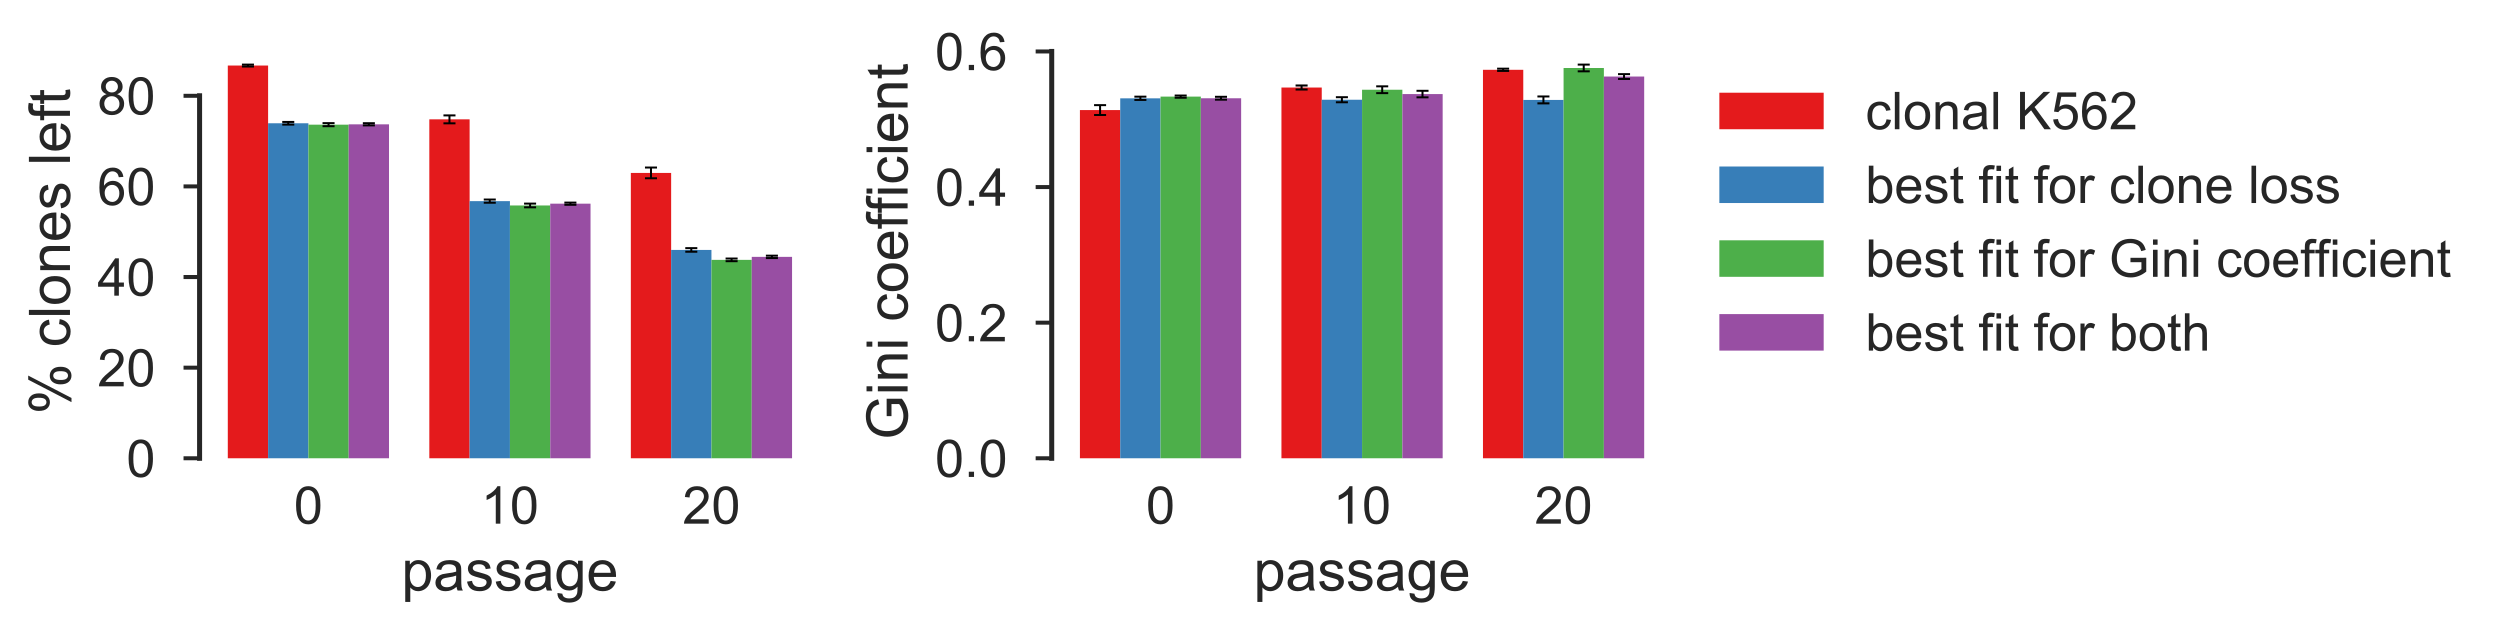 <?xml version="1.0" encoding="utf-8" standalone="no"?>
<!DOCTYPE svg PUBLIC "-//W3C//DTD SVG 1.1//EN"
  "http://www.w3.org/Graphics/SVG/1.1/DTD/svg11.dtd">
<!-- Created with matplotlib (http://matplotlib.org/) -->
<svg height="157pt" version="1.1" viewBox="0 0 623 157" width="623pt" xmlns="http://www.w3.org/2000/svg" xmlns:xlink="http://www.w3.org/1999/xlink">
 <defs>
  <style type="text/css">
*{stroke-linecap:butt;stroke-linejoin:round;}
  </style>
 </defs>
 <g id="figure_1">
  <g id="patch_1">
   <path d="M 0 157.367 
L 623.202 157.367 
L 623.202 0 
L 0 0 
z
" style="fill:#ffffff;"/>
  </g>
  <g id="axes_1">
   <g id="patch_2">
    <path d="M 49.736 114.2 
L 204.411 114.2 
L 204.411 11.2 
L 49.736 11.2 
z
" style="fill:#ffffff;"/>
   </g>
   <g id="matplotlib.axis_1">
    <g id="xtick_1">
     <g id="line2d_1"/>
     <g id="text_1">
      <!-- 0 -->
      <defs>
       <path d="M 4.156 35.297 
Q 4.156 48 6.766 55.734 
Q 9.375 63.484 14.516 67.672 
Q 19.672 71.875 27.484 71.875 
Q 33.25 71.875 37.594 69.547 
Q 41.938 67.234 44.766 62.859 
Q 47.609 58.5 49.219 52.219 
Q 50.828 45.953 50.828 35.297 
Q 50.828 22.703 48.234 14.969 
Q 45.656 7.234 40.5 3 
Q 35.359 -1.219 27.484 -1.219 
Q 17.141 -1.219 11.234 6.203 
Q 4.156 15.141 4.156 35.297 
z
M 13.188 35.297 
Q 13.188 17.672 17.312 11.828 
Q 21.438 6 27.484 6 
Q 33.547 6 37.672 11.859 
Q 41.797 17.719 41.797 35.297 
Q 41.797 52.984 37.672 58.781 
Q 33.547 64.594 27.391 64.594 
Q 21.344 64.594 17.719 59.469 
Q 13.188 52.938 13.188 35.297 
z
" id="ArialMT-30"/>
      </defs>
      <g style="fill:#262626;" transform="translate(73.24 130.505)scale(0.13 -0.13)">
       <use xlink:href="#ArialMT-30"/>
      </g>
     </g>
    </g>
    <g id="xtick_2">
     <g id="line2d_2"/>
     <g id="text_2">
      <!-- 10 -->
      <defs>
       <path d="M 37.25 0 
L 28.469 0 
L 28.469 56 
Q 25.297 52.984 20.141 49.953 
Q 14.984 46.922 10.891 45.406 
L 10.891 53.906 
Q 18.266 57.375 23.781 62.297 
Q 29.297 67.234 31.594 71.875 
L 37.25 71.875 
z
" id="ArialMT-31"/>
      </defs>
      <g style="fill:#262626;" transform="translate(119.845 130.505)scale(0.13 -0.13)">
       <use xlink:href="#ArialMT-31"/>
       <use x="55.615" xlink:href="#ArialMT-30"/>
      </g>
     </g>
    </g>
    <g id="xtick_3">
     <g id="line2d_3"/>
     <g id="text_3">
      <!-- 20 -->
      <defs>
       <path d="M 50.344 8.453 
L 50.344 0 
L 3.031 0 
Q 2.938 3.172 4.047 6.109 
Q 5.859 10.938 9.828 15.625 
Q 13.812 20.312 21.344 26.469 
Q 33.016 36.031 37.109 41.625 
Q 41.219 47.219 41.219 52.203 
Q 41.219 57.422 37.469 61 
Q 33.734 64.594 27.734 64.594 
Q 21.391 64.594 17.578 60.781 
Q 13.766 56.984 13.719 50.25 
L 4.688 51.172 
Q 5.609 61.281 11.656 66.578 
Q 17.719 71.875 27.938 71.875 
Q 38.234 71.875 44.234 66.156 
Q 50.25 60.453 50.25 52 
Q 50.25 47.703 48.484 43.547 
Q 46.734 39.406 42.656 34.812 
Q 38.578 30.219 29.109 22.219 
Q 21.188 15.578 18.938 13.203 
Q 16.703 10.844 15.234 8.453 
z
" id="ArialMT-32"/>
      </defs>
      <g style="fill:#262626;" transform="translate(170.064 130.505)scale(0.13 -0.13)">
       <use xlink:href="#ArialMT-32"/>
       <use x="55.615" xlink:href="#ArialMT-30"/>
      </g>
     </g>
    </g>
    <g id="text_4">
     <!-- passage -->
     <defs>
      <path d="M 6.594 -19.875 
L 6.594 51.859 
L 14.594 51.859 
L 14.594 45.125 
Q 17.438 49.078 21 51.047 
Q 24.562 53.031 29.641 53.031 
Q 36.281 53.031 41.359 49.609 
Q 46.438 46.188 49.016 39.953 
Q 51.609 33.734 51.609 26.312 
Q 51.609 18.359 48.75 11.984 
Q 45.906 5.609 40.453 2.219 
Q 35.016 -1.172 29 -1.172 
Q 24.609 -1.172 21.109 0.688 
Q 17.625 2.547 15.375 5.375 
L 15.375 -19.875 
z
M 14.547 25.641 
Q 14.547 15.625 18.594 10.844 
Q 22.656 6.062 28.422 6.062 
Q 34.281 6.062 38.453 11.016 
Q 42.625 15.969 42.625 26.375 
Q 42.625 36.281 38.547 41.203 
Q 34.469 46.141 28.812 46.141 
Q 23.188 46.141 18.859 40.891 
Q 14.547 35.641 14.547 25.641 
z
" id="ArialMT-70"/>
      <path d="M 40.438 6.391 
Q 35.547 2.25 31.031 0.531 
Q 26.516 -1.172 21.344 -1.172 
Q 12.797 -1.172 8.203 3 
Q 3.609 7.172 3.609 13.672 
Q 3.609 17.484 5.344 20.625 
Q 7.078 23.781 9.891 25.688 
Q 12.703 27.594 16.219 28.562 
Q 18.797 29.25 24.031 29.891 
Q 34.672 31.156 39.703 32.906 
Q 39.75 34.719 39.75 35.203 
Q 39.75 40.578 37.25 42.781 
Q 33.891 45.75 27.25 45.75 
Q 21.047 45.75 18.094 43.578 
Q 15.141 41.406 13.719 35.891 
L 5.125 37.062 
Q 6.297 42.578 8.984 45.969 
Q 11.672 49.359 16.75 51.188 
Q 21.828 53.031 28.516 53.031 
Q 35.156 53.031 39.297 51.469 
Q 43.453 49.906 45.406 47.531 
Q 47.359 45.172 48.141 41.547 
Q 48.578 39.312 48.578 33.453 
L 48.578 21.734 
Q 48.578 9.469 49.141 6.219 
Q 49.703 2.984 51.375 0 
L 42.188 0 
Q 40.828 2.734 40.438 6.391 
z
M 39.703 26.031 
Q 34.906 24.078 25.344 22.703 
Q 19.922 21.922 17.672 20.938 
Q 15.438 19.969 14.203 18.094 
Q 12.984 16.219 12.984 13.922 
Q 12.984 10.406 15.641 8.062 
Q 18.312 5.719 23.438 5.719 
Q 28.516 5.719 32.469 7.938 
Q 36.422 10.156 38.281 14.016 
Q 39.703 17 39.703 22.797 
z
" id="ArialMT-61"/>
      <path d="M 3.078 15.484 
L 11.766 16.844 
Q 12.5 11.625 15.844 8.844 
Q 19.188 6.062 25.203 6.062 
Q 31.25 6.062 34.172 8.516 
Q 37.109 10.984 37.109 14.312 
Q 37.109 17.281 34.516 19 
Q 32.719 20.172 25.531 21.969 
Q 15.875 24.422 12.141 26.203 
Q 8.406 27.984 6.469 31.125 
Q 4.547 34.281 4.547 38.094 
Q 4.547 41.547 6.125 44.5 
Q 7.719 47.469 10.453 49.422 
Q 12.5 50.922 16.031 51.969 
Q 19.578 53.031 23.641 53.031 
Q 29.734 53.031 34.344 51.266 
Q 38.969 49.516 41.156 46.5 
Q 43.359 43.5 44.188 38.484 
L 35.594 37.312 
Q 35.016 41.312 32.203 43.547 
Q 29.391 45.797 24.266 45.797 
Q 18.219 45.797 15.625 43.797 
Q 13.031 41.797 13.031 39.109 
Q 13.031 37.406 14.109 36.031 
Q 15.188 34.625 17.484 33.688 
Q 18.797 33.203 25.25 31.453 
Q 34.578 28.953 38.25 27.359 
Q 41.938 25.781 44.031 22.75 
Q 46.141 19.734 46.141 15.234 
Q 46.141 10.844 43.578 6.953 
Q 41.016 3.078 36.172 0.953 
Q 31.344 -1.172 25.25 -1.172 
Q 15.141 -1.172 9.844 3.031 
Q 4.547 7.234 3.078 15.484 
z
" id="ArialMT-73"/>
      <path d="M 4.984 -4.297 
L 13.531 -5.562 
Q 14.062 -9.516 16.5 -11.328 
Q 19.781 -13.766 25.438 -13.766 
Q 31.547 -13.766 34.859 -11.328 
Q 38.188 -8.891 39.359 -4.5 
Q 40.047 -1.812 39.984 6.781 
Q 34.234 0 25.641 0 
Q 14.938 0 9.078 7.719 
Q 3.219 15.438 3.219 26.219 
Q 3.219 33.641 5.906 39.906 
Q 8.594 46.188 13.688 49.609 
Q 18.797 53.031 25.688 53.031 
Q 34.859 53.031 40.828 45.609 
L 40.828 51.859 
L 48.922 51.859 
L 48.922 7.031 
Q 48.922 -5.078 46.453 -10.125 
Q 44 -15.188 38.641 -18.109 
Q 33.297 -21.047 25.484 -21.047 
Q 16.219 -21.047 10.5 -16.875 
Q 4.781 -12.703 4.984 -4.297 
z
M 12.25 26.859 
Q 12.25 16.656 16.297 11.969 
Q 20.359 7.281 26.469 7.281 
Q 32.516 7.281 36.609 11.938 
Q 40.719 16.609 40.719 26.562 
Q 40.719 36.078 36.5 40.906 
Q 32.281 45.75 26.312 45.75 
Q 20.453 45.75 16.344 40.984 
Q 12.25 36.234 12.25 26.859 
z
" id="ArialMT-67"/>
      <path d="M 42.094 16.703 
L 51.172 15.578 
Q 49.031 7.625 43.219 3.219 
Q 37.406 -1.172 28.375 -1.172 
Q 17 -1.172 10.328 5.828 
Q 3.656 12.844 3.656 25.484 
Q 3.656 38.578 10.391 45.797 
Q 17.141 53.031 27.875 53.031 
Q 38.281 53.031 44.875 45.953 
Q 51.469 38.875 51.469 26.031 
Q 51.469 25.25 51.422 23.688 
L 12.75 23.688 
Q 13.234 15.141 17.578 10.594 
Q 21.922 6.062 28.422 6.062 
Q 33.25 6.062 36.672 8.594 
Q 40.094 11.141 42.094 16.703 
z
M 13.234 30.906 
L 42.188 30.906 
Q 41.609 37.453 38.875 40.719 
Q 34.672 45.797 27.984 45.797 
Q 21.922 45.797 17.797 41.75 
Q 13.672 37.703 13.234 30.906 
z
" id="ArialMT-65"/>
     </defs>
     <g style="fill:#262626;" transform="translate(100.043 147.157)scale(0.143 -0.143)">
      <use xlink:href="#ArialMT-70"/>
      <use x="55.615" xlink:href="#ArialMT-61"/>
      <use x="111.23" xlink:href="#ArialMT-73"/>
      <use x="161.23" xlink:href="#ArialMT-73"/>
      <use x="211.23" xlink:href="#ArialMT-61"/>
      <use x="266.846" xlink:href="#ArialMT-67"/>
      <use x="322.461" xlink:href="#ArialMT-65"/>
     </g>
    </g>
   </g>
   <g id="matplotlib.axis_2">
    <g id="ytick_1">
     <g id="line2d_4">
      <defs>
       <path d="M 0 0 
L -4 0 
" id="mefb0928aa0" style="stroke:#262626;"/>
      </defs>
      <g>
       <use style="fill:#262626;stroke:#262626;" x="49.736" xlink:href="#mefb0928aa0" y="114.2"/>
      </g>
     </g>
     <g id="text_5">
      <!-- 0 -->
      <g style="fill:#262626;" transform="translate(31.507 118.853)scale(0.13 -0.13)">
       <use xlink:href="#ArialMT-30"/>
      </g>
     </g>
    </g>
    <g id="ytick_2">
     <g id="line2d_5">
      <g>
       <use style="fill:#262626;stroke:#262626;" x="49.736" xlink:href="#mefb0928aa0" y="91.618"/>
      </g>
     </g>
     <g id="text_6">
      <!-- 20 -->
      <g style="fill:#262626;" transform="translate(24.278 96.27)scale(0.13 -0.13)">
       <use xlink:href="#ArialMT-32"/>
       <use x="55.615" xlink:href="#ArialMT-30"/>
      </g>
     </g>
    </g>
    <g id="ytick_3">
     <g id="line2d_6">
      <g>
       <use style="fill:#262626;stroke:#262626;" x="49.736" xlink:href="#mefb0928aa0" y="69.035"/>
      </g>
     </g>
     <g id="text_7">
      <!-- 40 -->
      <defs>
       <path d="M 32.328 0 
L 32.328 17.141 
L 1.266 17.141 
L 1.266 25.203 
L 33.938 71.578 
L 41.109 71.578 
L 41.109 25.203 
L 50.781 25.203 
L 50.781 17.141 
L 41.109 17.141 
L 41.109 0 
z
M 32.328 25.203 
L 32.328 57.469 
L 9.906 25.203 
z
" id="ArialMT-34"/>
      </defs>
      <g style="fill:#262626;" transform="translate(24.278 73.688)scale(0.13 -0.13)">
       <use xlink:href="#ArialMT-34"/>
       <use x="55.615" xlink:href="#ArialMT-30"/>
      </g>
     </g>
    </g>
    <g id="ytick_4">
     <g id="line2d_7">
      <g>
       <use style="fill:#262626;stroke:#262626;" x="49.736" xlink:href="#mefb0928aa0" y="46.453"/>
      </g>
     </g>
     <g id="text_8">
      <!-- 60 -->
      <defs>
       <path d="M 49.75 54.047 
L 41.016 53.375 
Q 39.844 58.547 37.703 60.891 
Q 34.125 64.656 28.906 64.656 
Q 24.703 64.656 21.531 62.312 
Q 17.391 59.281 14.984 53.469 
Q 12.594 47.656 12.5 36.922 
Q 15.672 41.75 20.266 44.094 
Q 24.859 46.438 29.891 46.438 
Q 38.672 46.438 44.844 39.969 
Q 51.031 33.5 51.031 23.25 
Q 51.031 16.5 48.125 10.719 
Q 45.219 4.938 40.141 1.859 
Q 35.062 -1.219 28.609 -1.219 
Q 17.625 -1.219 10.688 6.859 
Q 3.766 14.938 3.766 33.5 
Q 3.766 54.25 11.422 63.672 
Q 18.109 71.875 29.438 71.875 
Q 37.891 71.875 43.281 67.141 
Q 48.688 62.406 49.75 54.047 
z
M 13.875 23.188 
Q 13.875 18.656 15.797 14.5 
Q 17.719 10.359 21.188 8.172 
Q 24.656 6 28.469 6 
Q 34.031 6 38.031 10.484 
Q 42.047 14.984 42.047 22.703 
Q 42.047 30.125 38.078 34.391 
Q 34.125 38.672 28.125 38.672 
Q 22.172 38.672 18.016 34.391 
Q 13.875 30.125 13.875 23.188 
z
" id="ArialMT-36"/>
      </defs>
      <g style="fill:#262626;" transform="translate(24.278 51.105)scale(0.13 -0.13)">
       <use xlink:href="#ArialMT-36"/>
       <use x="55.615" xlink:href="#ArialMT-30"/>
      </g>
     </g>
    </g>
    <g id="ytick_5">
     <g id="line2d_8">
      <g>
       <use style="fill:#262626;stroke:#262626;" x="49.736" xlink:href="#mefb0928aa0" y="23.87"/>
      </g>
     </g>
     <g id="text_9">
      <!-- 80 -->
      <defs>
       <path d="M 17.672 38.812 
Q 12.203 40.828 9.562 44.531 
Q 6.938 48.25 6.938 53.422 
Q 6.938 61.234 12.547 66.547 
Q 18.172 71.875 27.484 71.875 
Q 36.859 71.875 42.578 66.422 
Q 48.297 60.984 48.297 53.172 
Q 48.297 48.188 45.672 44.5 
Q 43.062 40.828 37.75 38.812 
Q 44.344 36.672 47.781 31.875 
Q 51.219 27.094 51.219 20.453 
Q 51.219 11.281 44.719 5.031 
Q 38.234 -1.219 27.641 -1.219 
Q 17.047 -1.219 10.547 5.047 
Q 4.047 11.328 4.047 20.703 
Q 4.047 27.688 7.594 32.391 
Q 11.141 37.109 17.672 38.812 
z
M 15.922 53.719 
Q 15.922 48.641 19.188 45.406 
Q 22.469 42.188 27.688 42.188 
Q 32.766 42.188 36.016 45.375 
Q 39.266 48.578 39.266 53.219 
Q 39.266 58.062 35.906 61.359 
Q 32.562 64.656 27.594 64.656 
Q 22.562 64.656 19.234 61.422 
Q 15.922 58.203 15.922 53.719 
z
M 13.094 20.656 
Q 13.094 16.891 14.875 13.375 
Q 16.656 9.859 20.172 7.922 
Q 23.688 6 27.734 6 
Q 34.031 6 38.125 10.047 
Q 42.234 14.109 42.234 20.359 
Q 42.234 26.703 38.016 30.859 
Q 33.797 35.016 27.438 35.016 
Q 21.234 35.016 17.156 30.906 
Q 13.094 26.812 13.094 20.656 
z
" id="ArialMT-38"/>
      </defs>
      <g style="fill:#262626;" transform="translate(24.278 28.523)scale(0.13 -0.13)">
       <use xlink:href="#ArialMT-38"/>
       <use x="55.615" xlink:href="#ArialMT-30"/>
      </g>
     </g>
    </g>
    <g id="text_10">
     <!-- % clones left -->
     <defs>
      <path d="M 5.812 54.391 
Q 5.812 62.062 9.672 67.422 
Q 13.531 72.797 20.844 72.797 
Q 27.594 72.797 32 67.984 
Q 36.422 63.188 36.422 53.859 
Q 36.422 44.781 31.953 39.875 
Q 27.484 34.969 20.953 34.969 
Q 14.453 34.969 10.125 39.797 
Q 5.812 44.625 5.812 54.391 
z
M 21.094 66.75 
Q 17.828 66.75 15.656 63.906 
Q 13.484 61.078 13.484 53.516 
Q 13.484 46.625 15.672 43.812 
Q 17.875 41.016 21.094 41.016 
Q 24.422 41.016 26.594 43.844 
Q 28.766 46.688 28.766 54.203 
Q 28.766 61.141 26.562 63.938 
Q 24.359 66.75 21.094 66.75 
z
M 21.141 -2.641 
L 60.297 72.797 
L 67.438 72.797 
L 28.422 -2.641 
z
M 52.094 16.797 
Q 52.094 24.516 55.953 29.859 
Q 59.812 35.203 67.188 35.203 
Q 73.922 35.203 78.344 30.391 
Q 82.766 25.594 82.766 16.266 
Q 82.766 7.172 78.297 2.266 
Q 73.828 -2.641 67.234 -2.641 
Q 60.75 -2.641 56.422 2.219 
Q 52.094 7.078 52.094 16.797 
z
M 67.438 29.156 
Q 64.109 29.156 61.938 26.312 
Q 59.766 23.484 59.766 15.922 
Q 59.766 9.078 61.953 6.25 
Q 64.156 3.422 67.391 3.422 
Q 70.75 3.422 72.922 6.25 
Q 75.094 9.078 75.094 16.609 
Q 75.094 23.531 72.891 26.344 
Q 70.703 29.156 67.438 29.156 
z
" id="ArialMT-25"/>
      <path id="ArialMT-20"/>
      <path d="M 40.438 19 
L 49.078 17.875 
Q 47.656 8.938 41.812 3.875 
Q 35.984 -1.172 27.484 -1.172 
Q 16.844 -1.172 10.375 5.781 
Q 3.906 12.75 3.906 25.734 
Q 3.906 34.125 6.688 40.422 
Q 9.469 46.734 15.156 49.875 
Q 20.844 53.031 27.547 53.031 
Q 35.984 53.031 41.359 48.75 
Q 46.734 44.484 48.25 36.625 
L 39.703 35.297 
Q 38.484 40.531 35.375 43.156 
Q 32.281 45.797 27.875 45.797 
Q 21.234 45.797 17.078 41.031 
Q 12.938 36.281 12.938 25.984 
Q 12.938 15.531 16.938 10.797 
Q 20.953 6.062 27.391 6.062 
Q 32.562 6.062 36.031 9.234 
Q 39.5 12.406 40.438 19 
z
" id="ArialMT-63"/>
      <path d="M 6.391 0 
L 6.391 71.578 
L 15.188 71.578 
L 15.188 0 
z
" id="ArialMT-6c"/>
      <path d="M 3.328 25.922 
Q 3.328 40.328 11.328 47.266 
Q 18.016 53.031 27.641 53.031 
Q 38.328 53.031 45.109 46.016 
Q 51.906 39.016 51.906 26.656 
Q 51.906 16.656 48.906 10.906 
Q 45.906 5.172 40.156 2 
Q 34.422 -1.172 27.641 -1.172 
Q 16.75 -1.172 10.031 5.812 
Q 3.328 12.797 3.328 25.922 
z
M 12.359 25.922 
Q 12.359 15.969 16.703 11.016 
Q 21.047 6.062 27.641 6.062 
Q 34.188 6.062 38.531 11.031 
Q 42.875 16.016 42.875 26.219 
Q 42.875 35.844 38.5 40.797 
Q 34.125 45.75 27.641 45.75 
Q 21.047 45.75 16.703 40.812 
Q 12.359 35.891 12.359 25.922 
z
" id="ArialMT-6f"/>
      <path d="M 6.594 0 
L 6.594 51.859 
L 14.5 51.859 
L 14.5 44.484 
Q 20.219 53.031 31 53.031 
Q 35.688 53.031 39.625 51.344 
Q 43.562 49.656 45.516 46.922 
Q 47.469 44.188 48.25 40.438 
Q 48.734 37.984 48.734 31.891 
L 48.734 0 
L 39.938 0 
L 39.938 31.547 
Q 39.938 36.922 38.906 39.578 
Q 37.891 42.234 35.281 43.812 
Q 32.672 45.406 29.156 45.406 
Q 23.531 45.406 19.453 41.844 
Q 15.375 38.281 15.375 28.328 
L 15.375 0 
z
" id="ArialMT-6e"/>
      <path d="M 8.688 0 
L 8.688 45.016 
L 0.922 45.016 
L 0.922 51.859 
L 8.688 51.859 
L 8.688 57.375 
Q 8.688 62.594 9.625 65.141 
Q 10.891 68.562 14.078 70.672 
Q 17.281 72.797 23.047 72.797 
Q 26.766 72.797 31.25 71.922 
L 29.938 64.266 
Q 27.203 64.75 24.75 64.75 
Q 20.75 64.75 19.094 63.031 
Q 17.438 61.328 17.438 56.641 
L 17.438 51.859 
L 27.547 51.859 
L 27.547 45.016 
L 17.438 45.016 
L 17.438 0 
z
" id="ArialMT-66"/>
      <path d="M 25.781 7.859 
L 27.047 0.094 
Q 23.344 -0.688 20.406 -0.688 
Q 15.625 -0.688 12.984 0.828 
Q 10.359 2.344 9.281 4.812 
Q 8.203 7.281 8.203 15.188 
L 8.203 45.016 
L 1.766 45.016 
L 1.766 51.859 
L 8.203 51.859 
L 8.203 64.703 
L 16.938 69.969 
L 16.938 51.859 
L 25.781 51.859 
L 25.781 45.016 
L 16.938 45.016 
L 16.938 14.703 
Q 16.938 10.938 17.406 9.859 
Q 17.875 8.797 18.922 8.156 
Q 19.969 7.516 21.922 7.516 
Q 23.391 7.516 25.781 7.859 
z
" id="ArialMT-74"/>
     </defs>
     <g style="fill:#262626;" transform="translate(17.436 103.235)rotate(-90)scale(0.143 -0.143)">
      <use xlink:href="#ArialMT-25"/>
      <use x="88.916" xlink:href="#ArialMT-20"/>
      <use x="116.699" xlink:href="#ArialMT-63"/>
      <use x="166.699" xlink:href="#ArialMT-6c"/>
      <use x="188.916" xlink:href="#ArialMT-6f"/>
      <use x="244.531" xlink:href="#ArialMT-6e"/>
      <use x="300.146" xlink:href="#ArialMT-65"/>
      <use x="355.762" xlink:href="#ArialMT-73"/>
      <use x="405.762" xlink:href="#ArialMT-20"/>
      <use x="433.545" xlink:href="#ArialMT-6c"/>
      <use x="455.762" xlink:href="#ArialMT-65"/>
      <use x="511.377" xlink:href="#ArialMT-66"/>
      <use x="539.16" xlink:href="#ArialMT-74"/>
     </g>
    </g>
   </g>
   <g id="patch_3">
    <path clip-path="url(#p4400c96c87)" d="M 56.767 114.2 
L 66.811 114.2 
L 66.811 16.338 
L 56.767 16.338 
z
" style="fill:#e41a1c;"/>
   </g>
   <g id="patch_4">
    <path clip-path="url(#p4400c96c87)" d="M 106.986 114.2 
L 117.03 114.2 
L 117.03 29.74 
L 106.986 29.74 
z
" style="fill:#e41a1c;"/>
   </g>
   <g id="patch_5">
    <path clip-path="url(#p4400c96c87)" d="M 157.205 114.2 
L 167.249 114.2 
L 167.249 43.089 
L 157.205 43.089 
z
" style="fill:#e41a1c;"/>
   </g>
   <g id="patch_6">
    <path clip-path="url(#p4400c96c87)" d="M 66.811 114.2 
L 76.855 114.2 
L 76.855 30.715 
L 66.811 30.715 
z
" style="fill:#377eb8;"/>
   </g>
   <g id="patch_7">
    <path clip-path="url(#p4400c96c87)" d="M 117.03 114.2 
L 127.074 114.2 
L 127.074 50.121 
L 117.03 50.121 
z
" style="fill:#377eb8;"/>
   </g>
   <g id="patch_8">
    <path clip-path="url(#p4400c96c87)" d="M 167.249 114.2 
L 177.293 114.2 
L 177.293 62.278 
L 167.249 62.278 
z
" style="fill:#377eb8;"/>
   </g>
   <g id="patch_9">
    <path clip-path="url(#p4400c96c87)" d="M 76.855 114.2 
L 86.898 114.2 
L 86.898 31.062 
L 76.855 31.062 
z
" style="fill:#4daf4a;"/>
   </g>
   <g id="patch_10">
    <path clip-path="url(#p4400c96c87)" d="M 127.074 114.2 
L 137.118 114.2 
L 137.118 51.201 
L 127.074 51.201 
z
" style="fill:#4daf4a;"/>
   </g>
   <g id="patch_11">
    <path clip-path="url(#p4400c96c87)" d="M 177.293 114.2 
L 187.337 114.2 
L 187.337 64.76 
L 177.293 64.76 
z
" style="fill:#4daf4a;"/>
   </g>
   <g id="patch_12">
    <path clip-path="url(#p4400c96c87)" d="M 86.898 114.2 
L 96.942 114.2 
L 96.942 30.977 
L 86.898 30.977 
z
" style="fill:#984ea3;"/>
   </g>
   <g id="patch_13">
    <path clip-path="url(#p4400c96c87)" d="M 137.118 114.2 
L 147.161 114.2 
L 147.161 50.76 
L 137.118 50.76 
z
" style="fill:#984ea3;"/>
   </g>
   <g id="patch_14">
    <path clip-path="url(#p4400c96c87)" d="M 187.337 114.2 
L 197.381 114.2 
L 197.381 64.013 
L 187.337 64.013 
z
" style="fill:#984ea3;"/>
   </g>
   <g id="LineCollection_1">
    <path clip-path="url(#p4400c96c87)" d="M 61.789 16.571 
L 61.789 16.105 
" style="fill:none;stroke:#000000;stroke-width:0.5;"/>
    <path clip-path="url(#p4400c96c87)" d="M 112.008 30.73 
L 112.008 28.75 
" style="fill:none;stroke:#000000;stroke-width:0.5;"/>
    <path clip-path="url(#p4400c96c87)" d="M 162.227 44.427 
L 162.227 41.751 
" style="fill:none;stroke:#000000;stroke-width:0.5;"/>
   </g>
   <g id="LineCollection_2">
    <path clip-path="url(#p4400c96c87)" d="M 71.833 31.046 
L 71.833 30.384 
" style="fill:none;stroke:#000000;stroke-width:0.5;"/>
    <path clip-path="url(#p4400c96c87)" d="M 122.052 50.515 
L 122.052 49.727 
" style="fill:none;stroke:#000000;stroke-width:0.5;"/>
    <path clip-path="url(#p4400c96c87)" d="M 172.271 62.726 
L 172.271 61.83 
" style="fill:none;stroke:#000000;stroke-width:0.5;"/>
   </g>
   <g id="LineCollection_3">
    <path clip-path="url(#p4400c96c87)" d="M 81.876 31.444 
L 81.876 30.68 
" style="fill:none;stroke:#000000;stroke-width:0.5;"/>
    <path clip-path="url(#p4400c96c87)" d="M 132.096 51.667 
L 132.096 50.735 
" style="fill:none;stroke:#000000;stroke-width:0.5;"/>
    <path clip-path="url(#p4400c96c87)" d="M 182.315 65.093 
L 182.315 64.426 
" style="fill:none;stroke:#000000;stroke-width:0.5;"/>
   </g>
   <g id="LineCollection_4">
    <path clip-path="url(#p4400c96c87)" d="M 91.92 31.251 
L 91.92 30.703 
" style="fill:none;stroke:#000000;stroke-width:0.5;"/>
    <path clip-path="url(#p4400c96c87)" d="M 142.139 51.028 
L 142.139 50.492 
" style="fill:none;stroke:#000000;stroke-width:0.5;"/>
    <path clip-path="url(#p4400c96c87)" d="M 192.359 64.308 
L 192.359 63.718 
" style="fill:none;stroke:#000000;stroke-width:0.5;"/>
   </g>
   <g id="line2d_9">
    <defs>
     <path d="M 1.5 0 
L -1.5 -0 
" id="ma48beb3b0f" style="stroke:#000000;stroke-width:0.5;"/>
    </defs>
    <g clip-path="url(#p4400c96c87)">
     <use style="stroke:#000000;stroke-width:0.5;" x="61.789" xlink:href="#ma48beb3b0f" y="16.571"/>
     <use style="stroke:#000000;stroke-width:0.5;" x="112.008" xlink:href="#ma48beb3b0f" y="30.73"/>
     <use style="stroke:#000000;stroke-width:0.5;" x="162.227" xlink:href="#ma48beb3b0f" y="44.427"/>
    </g>
   </g>
   <g id="line2d_10">
    <g clip-path="url(#p4400c96c87)">
     <use style="stroke:#000000;stroke-width:0.5;" x="61.789" xlink:href="#ma48beb3b0f" y="16.105"/>
     <use style="stroke:#000000;stroke-width:0.5;" x="112.008" xlink:href="#ma48beb3b0f" y="28.75"/>
     <use style="stroke:#000000;stroke-width:0.5;" x="162.227" xlink:href="#ma48beb3b0f" y="41.751"/>
    </g>
   </g>
   <g id="line2d_11">
    <g clip-path="url(#p4400c96c87)">
     <use style="stroke:#000000;stroke-width:0.5;" x="71.833" xlink:href="#ma48beb3b0f" y="31.046"/>
     <use style="stroke:#000000;stroke-width:0.5;" x="122.052" xlink:href="#ma48beb3b0f" y="50.515"/>
     <use style="stroke:#000000;stroke-width:0.5;" x="172.271" xlink:href="#ma48beb3b0f" y="62.726"/>
    </g>
   </g>
   <g id="line2d_12">
    <g clip-path="url(#p4400c96c87)">
     <use style="stroke:#000000;stroke-width:0.5;" x="71.833" xlink:href="#ma48beb3b0f" y="30.384"/>
     <use style="stroke:#000000;stroke-width:0.5;" x="122.052" xlink:href="#ma48beb3b0f" y="49.727"/>
     <use style="stroke:#000000;stroke-width:0.5;" x="172.271" xlink:href="#ma48beb3b0f" y="61.83"/>
    </g>
   </g>
   <g id="line2d_13">
    <g clip-path="url(#p4400c96c87)">
     <use style="stroke:#000000;stroke-width:0.5;" x="81.876" xlink:href="#ma48beb3b0f" y="31.444"/>
     <use style="stroke:#000000;stroke-width:0.5;" x="132.096" xlink:href="#ma48beb3b0f" y="51.667"/>
     <use style="stroke:#000000;stroke-width:0.5;" x="182.315" xlink:href="#ma48beb3b0f" y="65.093"/>
    </g>
   </g>
   <g id="line2d_14">
    <g clip-path="url(#p4400c96c87)">
     <use style="stroke:#000000;stroke-width:0.5;" x="81.876" xlink:href="#ma48beb3b0f" y="30.68"/>
     <use style="stroke:#000000;stroke-width:0.5;" x="132.096" xlink:href="#ma48beb3b0f" y="50.735"/>
     <use style="stroke:#000000;stroke-width:0.5;" x="182.315" xlink:href="#ma48beb3b0f" y="64.426"/>
    </g>
   </g>
   <g id="line2d_15">
    <g clip-path="url(#p4400c96c87)">
     <use style="stroke:#000000;stroke-width:0.5;" x="91.92" xlink:href="#ma48beb3b0f" y="31.251"/>
     <use style="stroke:#000000;stroke-width:0.5;" x="142.139" xlink:href="#ma48beb3b0f" y="51.028"/>
     <use style="stroke:#000000;stroke-width:0.5;" x="192.359" xlink:href="#ma48beb3b0f" y="64.308"/>
    </g>
   </g>
   <g id="line2d_16">
    <g clip-path="url(#p4400c96c87)">
     <use style="stroke:#000000;stroke-width:0.5;" x="91.92" xlink:href="#ma48beb3b0f" y="30.703"/>
     <use style="stroke:#000000;stroke-width:0.5;" x="142.139" xlink:href="#ma48beb3b0f" y="50.492"/>
     <use style="stroke:#000000;stroke-width:0.5;" x="192.359" xlink:href="#ma48beb3b0f" y="63.718"/>
    </g>
   </g>
   <g id="patch_15">
    <path d="M 49.736 114.2 
L 49.736 23.87 
" style="fill:none;stroke:#262626;stroke-linecap:square;stroke-linejoin:miter;stroke-width:1.25;"/>
   </g>
  </g>
  <g id="axes_2">
   <g id="patch_16">
    <path d="M 262.086 114.2 
L 416.761 114.2 
L 416.761 11.2 
L 262.086 11.2 
z
" style="fill:#ffffff;"/>
   </g>
   <g id="matplotlib.axis_3">
    <g id="xtick_4">
     <g id="line2d_17"/>
     <g id="text_11">
      <!-- 0 -->
      <g style="fill:#262626;" transform="translate(285.59 130.505)scale(0.13 -0.13)">
       <use xlink:href="#ArialMT-30"/>
      </g>
     </g>
    </g>
    <g id="xtick_5">
     <g id="line2d_18"/>
     <g id="text_12">
      <!-- 10 -->
      <g style="fill:#262626;" transform="translate(332.195 130.505)scale(0.13 -0.13)">
       <use xlink:href="#ArialMT-31"/>
       <use x="55.615" xlink:href="#ArialMT-30"/>
      </g>
     </g>
    </g>
    <g id="xtick_6">
     <g id="line2d_19"/>
     <g id="text_13">
      <!-- 20 -->
      <g style="fill:#262626;" transform="translate(382.414 130.505)scale(0.13 -0.13)">
       <use xlink:href="#ArialMT-32"/>
       <use x="55.615" xlink:href="#ArialMT-30"/>
      </g>
     </g>
    </g>
    <g id="text_14">
     <!-- passage -->
     <g style="fill:#262626;" transform="translate(312.393 147.157)scale(0.143 -0.143)">
      <use xlink:href="#ArialMT-70"/>
      <use x="55.615" xlink:href="#ArialMT-61"/>
      <use x="111.23" xlink:href="#ArialMT-73"/>
      <use x="161.23" xlink:href="#ArialMT-73"/>
      <use x="211.23" xlink:href="#ArialMT-61"/>
      <use x="266.846" xlink:href="#ArialMT-67"/>
      <use x="322.461" xlink:href="#ArialMT-65"/>
     </g>
    </g>
   </g>
   <g id="matplotlib.axis_4">
    <g id="ytick_6">
     <g id="line2d_20">
      <g>
       <use style="fill:#262626;stroke:#262626;" x="262.086" xlink:href="#mefb0928aa0" y="114.2"/>
      </g>
     </g>
     <g id="text_15">
      <!-- 0.0 -->
      <defs>
       <path d="M 9.078 0 
L 9.078 10.016 
L 19.094 10.016 
L 19.094 0 
z
" id="ArialMT-2e"/>
      </defs>
      <g style="fill:#262626;" transform="translate(233.016 118.853)scale(0.13 -0.13)">
       <use xlink:href="#ArialMT-30"/>
       <use x="55.615" xlink:href="#ArialMT-2e"/>
       <use x="83.398" xlink:href="#ArialMT-30"/>
      </g>
     </g>
    </g>
    <g id="ytick_7">
     <g id="line2d_21">
      <g>
       <use style="fill:#262626;stroke:#262626;" x="262.086" xlink:href="#mefb0928aa0" y="80.407"/>
      </g>
     </g>
     <g id="text_16">
      <!-- 0.2 -->
      <g style="fill:#262626;" transform="translate(233.016 85.06)scale(0.13 -0.13)">
       <use xlink:href="#ArialMT-30"/>
       <use x="55.615" xlink:href="#ArialMT-2e"/>
       <use x="83.398" xlink:href="#ArialMT-32"/>
      </g>
     </g>
    </g>
    <g id="ytick_8">
     <g id="line2d_22">
      <g>
       <use style="fill:#262626;stroke:#262626;" x="262.086" xlink:href="#mefb0928aa0" y="46.615"/>
      </g>
     </g>
     <g id="text_17">
      <!-- 0.4 -->
      <g style="fill:#262626;" transform="translate(233.016 51.268)scale(0.13 -0.13)">
       <use xlink:href="#ArialMT-30"/>
       <use x="55.615" xlink:href="#ArialMT-2e"/>
       <use x="83.398" xlink:href="#ArialMT-34"/>
      </g>
     </g>
    </g>
    <g id="ytick_9">
     <g id="line2d_23">
      <g>
       <use style="fill:#262626;stroke:#262626;" x="262.086" xlink:href="#mefb0928aa0" y="12.822"/>
      </g>
     </g>
     <g id="text_18">
      <!-- 0.6 -->
      <g style="fill:#262626;" transform="translate(233.016 17.475)scale(0.13 -0.13)">
       <use xlink:href="#ArialMT-30"/>
       <use x="55.615" xlink:href="#ArialMT-2e"/>
       <use x="83.398" xlink:href="#ArialMT-36"/>
      </g>
     </g>
    </g>
    <g id="text_19">
     <!-- Gini coefficient -->
     <defs>
      <path d="M 41.219 28.078 
L 41.219 36.469 
L 71.531 36.531 
L 71.531 9.969 
Q 64.547 4.391 57.125 1.578 
Q 49.703 -1.219 41.891 -1.219 
Q 31.344 -1.219 22.719 3.297 
Q 14.109 7.812 9.719 16.359 
Q 5.328 24.906 5.328 35.453 
Q 5.328 45.906 9.688 54.953 
Q 14.062 64.016 22.266 68.406 
Q 30.469 72.797 41.156 72.797 
Q 48.922 72.797 55.188 70.281 
Q 61.469 67.781 65.031 63.281 
Q 68.609 58.797 70.453 51.562 
L 61.922 49.219 
Q 60.297 54.688 57.906 57.812 
Q 55.516 60.938 51.062 62.812 
Q 46.625 64.703 41.219 64.703 
Q 34.719 64.703 29.984 62.719 
Q 25.25 60.75 22.344 57.516 
Q 19.438 54.297 17.828 50.438 
Q 15.094 43.797 15.094 36.031 
Q 15.094 26.469 18.391 20.016 
Q 21.688 13.578 27.984 10.453 
Q 34.281 7.328 41.359 7.328 
Q 47.516 7.328 53.375 9.688 
Q 59.234 12.062 62.25 14.75 
L 62.25 28.078 
z
" id="ArialMT-47"/>
      <path d="M 6.641 61.469 
L 6.641 71.578 
L 15.438 71.578 
L 15.438 61.469 
z
M 6.641 0 
L 6.641 51.859 
L 15.438 51.859 
L 15.438 0 
z
" id="ArialMT-69"/>
     </defs>
     <g style="fill:#262626;" transform="translate(226.174 109.591)rotate(-90)scale(0.143 -0.143)">
      <use xlink:href="#ArialMT-47"/>
      <use x="77.783" xlink:href="#ArialMT-69"/>
      <use x="100" xlink:href="#ArialMT-6e"/>
      <use x="155.615" xlink:href="#ArialMT-69"/>
      <use x="177.832" xlink:href="#ArialMT-20"/>
      <use x="205.615" xlink:href="#ArialMT-63"/>
      <use x="255.615" xlink:href="#ArialMT-6f"/>
      <use x="311.23" xlink:href="#ArialMT-65"/>
      <use x="366.846" xlink:href="#ArialMT-66"/>
      <use x="394.613" xlink:href="#ArialMT-66"/>
      <use x="422.396" xlink:href="#ArialMT-69"/>
      <use x="444.613" xlink:href="#ArialMT-63"/>
      <use x="494.613" xlink:href="#ArialMT-69"/>
      <use x="516.83" xlink:href="#ArialMT-65"/>
      <use x="572.445" xlink:href="#ArialMT-6e"/>
      <use x="628.061" xlink:href="#ArialMT-74"/>
     </g>
    </g>
   </g>
   <g id="patch_17">
    <path clip-path="url(#p0a3aa144dd)" d="M 269.117 114.2 
L 279.161 114.2 
L 279.161 27.431 
L 269.117 27.431 
z
" style="fill:#e41a1c;"/>
   </g>
   <g id="patch_18">
    <path clip-path="url(#p0a3aa144dd)" d="M 319.336 114.2 
L 329.38 114.2 
L 329.38 21.811 
L 319.336 21.811 
z
" style="fill:#e41a1c;"/>
   </g>
   <g id="patch_19">
    <path clip-path="url(#p0a3aa144dd)" d="M 369.555 114.2 
L 379.599 114.2 
L 379.599 17.399 
L 369.555 17.399 
z
" style="fill:#e41a1c;"/>
   </g>
   <g id="patch_20">
    <path clip-path="url(#p0a3aa144dd)" d="M 279.161 114.2 
L 289.205 114.2 
L 289.205 24.5 
L 279.161 24.5 
z
" style="fill:#377eb8;"/>
   </g>
   <g id="patch_21">
    <path clip-path="url(#p0a3aa144dd)" d="M 329.38 114.2 
L 339.424 114.2 
L 339.424 24.853 
L 329.38 24.853 
z
" style="fill:#377eb8;"/>
   </g>
   <g id="patch_22">
    <path clip-path="url(#p0a3aa144dd)" d="M 379.599 114.2 
L 389.643 114.2 
L 389.643 24.896 
L 379.599 24.896 
z
" style="fill:#377eb8;"/>
   </g>
   <g id="patch_23">
    <path clip-path="url(#p0a3aa144dd)" d="M 289.205 114.2 
L 299.248 114.2 
L 299.248 24.08 
L 289.205 24.08 
z
" style="fill:#4daf4a;"/>
   </g>
   <g id="patch_24">
    <path clip-path="url(#p0a3aa144dd)" d="M 339.424 114.2 
L 349.468 114.2 
L 349.468 22.364 
L 339.424 22.364 
z
" style="fill:#4daf4a;"/>
   </g>
   <g id="patch_25">
    <path clip-path="url(#p0a3aa144dd)" d="M 389.643 114.2 
L 399.687 114.2 
L 399.687 16.941 
L 389.643 16.941 
z
" style="fill:#4daf4a;"/>
   </g>
   <g id="patch_26">
    <path clip-path="url(#p0a3aa144dd)" d="M 299.248 114.2 
L 309.292 114.2 
L 309.292 24.48 
L 299.248 24.48 
z
" style="fill:#984ea3;"/>
   </g>
   <g id="patch_27">
    <path clip-path="url(#p0a3aa144dd)" d="M 349.468 114.2 
L 359.511 114.2 
L 359.511 23.439 
L 349.468 23.439 
z
" style="fill:#984ea3;"/>
   </g>
   <g id="patch_28">
    <path clip-path="url(#p0a3aa144dd)" d="M 399.687 114.2 
L 409.731 114.2 
L 409.731 19.076 
L 399.687 19.076 
z
" style="fill:#984ea3;"/>
   </g>
   <g id="LineCollection_5">
    <path clip-path="url(#p0a3aa144dd)" d="M 274.139 28.659 
L 274.139 26.203 
" style="fill:none;stroke:#000000;stroke-width:0.5;"/>
    <path clip-path="url(#p0a3aa144dd)" d="M 324.358 22.314 
L 324.358 21.307 
" style="fill:none;stroke:#000000;stroke-width:0.5;"/>
    <path clip-path="url(#p0a3aa144dd)" d="M 374.577 17.682 
L 374.577 17.116 
" style="fill:none;stroke:#000000;stroke-width:0.5;"/>
   </g>
   <g id="LineCollection_6">
    <path clip-path="url(#p0a3aa144dd)" d="M 284.183 24.908 
L 284.183 24.092 
" style="fill:none;stroke:#000000;stroke-width:0.5;"/>
    <path clip-path="url(#p0a3aa144dd)" d="M 334.402 25.482 
L 334.402 24.223 
" style="fill:none;stroke:#000000;stroke-width:0.5;"/>
    <path clip-path="url(#p0a3aa144dd)" d="M 384.621 25.759 
L 384.621 24.033 
" style="fill:none;stroke:#000000;stroke-width:0.5;"/>
   </g>
   <g id="LineCollection_7">
    <path clip-path="url(#p0a3aa144dd)" d="M 294.226 24.358 
L 294.226 23.803 
" style="fill:none;stroke:#000000;stroke-width:0.5;"/>
    <path clip-path="url(#p0a3aa144dd)" d="M 344.446 23.211 
L 344.446 21.517 
" style="fill:none;stroke:#000000;stroke-width:0.5;"/>
    <path clip-path="url(#p0a3aa144dd)" d="M 394.665 17.776 
L 394.665 16.105 
" style="fill:none;stroke:#000000;stroke-width:0.5;"/>
   </g>
   <g id="LineCollection_8">
    <path clip-path="url(#p0a3aa144dd)" d="M 304.27 24.844 
L 304.27 24.116 
" style="fill:none;stroke:#000000;stroke-width:0.5;"/>
    <path clip-path="url(#p0a3aa144dd)" d="M 354.489 24.251 
L 354.489 22.626 
" style="fill:none;stroke:#000000;stroke-width:0.5;"/>
    <path clip-path="url(#p0a3aa144dd)" d="M 404.709 19.679 
L 404.709 18.474 
" style="fill:none;stroke:#000000;stroke-width:0.5;"/>
   </g>
   <g id="line2d_24">
    <g clip-path="url(#p0a3aa144dd)">
     <use style="stroke:#000000;stroke-width:0.5;" x="274.139" xlink:href="#ma48beb3b0f" y="28.659"/>
     <use style="stroke:#000000;stroke-width:0.5;" x="324.358" xlink:href="#ma48beb3b0f" y="22.314"/>
     <use style="stroke:#000000;stroke-width:0.5;" x="374.577" xlink:href="#ma48beb3b0f" y="17.682"/>
    </g>
   </g>
   <g id="line2d_25">
    <g clip-path="url(#p0a3aa144dd)">
     <use style="stroke:#000000;stroke-width:0.5;" x="274.139" xlink:href="#ma48beb3b0f" y="26.203"/>
     <use style="stroke:#000000;stroke-width:0.5;" x="324.358" xlink:href="#ma48beb3b0f" y="21.307"/>
     <use style="stroke:#000000;stroke-width:0.5;" x="374.577" xlink:href="#ma48beb3b0f" y="17.116"/>
    </g>
   </g>
   <g id="line2d_26">
    <g clip-path="url(#p0a3aa144dd)">
     <use style="stroke:#000000;stroke-width:0.5;" x="284.183" xlink:href="#ma48beb3b0f" y="24.908"/>
     <use style="stroke:#000000;stroke-width:0.5;" x="334.402" xlink:href="#ma48beb3b0f" y="25.482"/>
     <use style="stroke:#000000;stroke-width:0.5;" x="384.621" xlink:href="#ma48beb3b0f" y="25.759"/>
    </g>
   </g>
   <g id="line2d_27">
    <g clip-path="url(#p0a3aa144dd)">
     <use style="stroke:#000000;stroke-width:0.5;" x="284.183" xlink:href="#ma48beb3b0f" y="24.092"/>
     <use style="stroke:#000000;stroke-width:0.5;" x="334.402" xlink:href="#ma48beb3b0f" y="24.223"/>
     <use style="stroke:#000000;stroke-width:0.5;" x="384.621" xlink:href="#ma48beb3b0f" y="24.033"/>
    </g>
   </g>
   <g id="line2d_28">
    <g clip-path="url(#p0a3aa144dd)">
     <use style="stroke:#000000;stroke-width:0.5;" x="294.226" xlink:href="#ma48beb3b0f" y="24.358"/>
     <use style="stroke:#000000;stroke-width:0.5;" x="344.446" xlink:href="#ma48beb3b0f" y="23.211"/>
     <use style="stroke:#000000;stroke-width:0.5;" x="394.665" xlink:href="#ma48beb3b0f" y="17.776"/>
    </g>
   </g>
   <g id="line2d_29">
    <g clip-path="url(#p0a3aa144dd)">
     <use style="stroke:#000000;stroke-width:0.5;" x="294.226" xlink:href="#ma48beb3b0f" y="23.803"/>
     <use style="stroke:#000000;stroke-width:0.5;" x="344.446" xlink:href="#ma48beb3b0f" y="21.517"/>
     <use style="stroke:#000000;stroke-width:0.5;" x="394.665" xlink:href="#ma48beb3b0f" y="16.105"/>
    </g>
   </g>
   <g id="line2d_30">
    <g clip-path="url(#p0a3aa144dd)">
     <use style="stroke:#000000;stroke-width:0.5;" x="304.27" xlink:href="#ma48beb3b0f" y="24.844"/>
     <use style="stroke:#000000;stroke-width:0.5;" x="354.489" xlink:href="#ma48beb3b0f" y="24.251"/>
     <use style="stroke:#000000;stroke-width:0.5;" x="404.709" xlink:href="#ma48beb3b0f" y="19.679"/>
    </g>
   </g>
   <g id="line2d_31">
    <g clip-path="url(#p0a3aa144dd)">
     <use style="stroke:#000000;stroke-width:0.5;" x="304.27" xlink:href="#ma48beb3b0f" y="24.116"/>
     <use style="stroke:#000000;stroke-width:0.5;" x="354.489" xlink:href="#ma48beb3b0f" y="22.626"/>
     <use style="stroke:#000000;stroke-width:0.5;" x="404.709" xlink:href="#ma48beb3b0f" y="18.474"/>
    </g>
   </g>
   <g id="patch_29">
    <path d="M 262.086 114.2 
L 262.086 12.822 
" style="fill:none;stroke:#262626;stroke-linecap:square;stroke-linejoin:miter;stroke-width:1.25;"/>
   </g>
   <g id="legend_1">
    <g id="patch_30">
     <path d="M 428.461 32.205 
L 454.461 32.205 
L 454.461 23.105 
L 428.461 23.105 
z
" style="fill:#e41a1c;"/>
    </g>
    <g id="text_20">
     <!-- clonal K562 -->
     <defs>
      <path d="M 7.328 0 
L 7.328 71.578 
L 16.797 71.578 
L 16.797 36.078 
L 52.344 71.578 
L 65.188 71.578 
L 35.156 42.578 
L 66.5 0 
L 54 0 
L 28.516 36.234 
L 16.797 24.812 
L 16.797 0 
z
" id="ArialMT-4b"/>
      <path d="M 4.156 18.75 
L 13.375 19.531 
Q 14.406 12.797 18.141 9.391 
Q 21.875 6 27.156 6 
Q 33.5 6 37.891 10.781 
Q 42.281 15.578 42.281 23.484 
Q 42.281 31 38.062 35.344 
Q 33.844 39.703 27 39.703 
Q 22.75 39.703 19.328 37.766 
Q 15.922 35.844 13.969 32.766 
L 5.719 33.844 
L 12.641 70.609 
L 48.25 70.609 
L 48.25 62.203 
L 19.672 62.203 
L 15.828 42.969 
Q 22.266 47.469 29.344 47.469 
Q 38.719 47.469 45.156 40.969 
Q 51.609 34.469 51.609 24.266 
Q 51.609 14.547 45.953 7.469 
Q 39.062 -1.219 27.156 -1.219 
Q 17.391 -1.219 11.203 4.25 
Q 5.031 9.719 4.156 18.75 
z
" id="ArialMT-35"/>
     </defs>
     <g style="fill:#262626;" transform="translate(464.861 32.205)scale(0.13 -0.13)">
      <use xlink:href="#ArialMT-63"/>
      <use x="50" xlink:href="#ArialMT-6c"/>
      <use x="72.217" xlink:href="#ArialMT-6f"/>
      <use x="127.832" xlink:href="#ArialMT-6e"/>
      <use x="183.447" xlink:href="#ArialMT-61"/>
      <use x="239.062" xlink:href="#ArialMT-6c"/>
      <use x="261.279" xlink:href="#ArialMT-20"/>
      <use x="289.062" xlink:href="#ArialMT-4b"/>
      <use x="355.762" xlink:href="#ArialMT-35"/>
      <use x="411.377" xlink:href="#ArialMT-36"/>
      <use x="466.992" xlink:href="#ArialMT-32"/>
     </g>
    </g>
    <g id="patch_31">
     <path d="M 428.461 50.594 
L 454.461 50.594 
L 454.461 41.494 
L 428.461 41.494 
z
" style="fill:#377eb8;"/>
    </g>
    <g id="text_21">
     <!-- best fit for clone loss -->
     <defs>
      <path d="M 14.703 0 
L 6.547 0 
L 6.547 71.578 
L 15.328 71.578 
L 15.328 46.047 
Q 20.906 53.031 29.547 53.031 
Q 34.328 53.031 38.594 51.094 
Q 42.875 49.172 45.625 45.672 
Q 48.391 42.188 49.953 37.25 
Q 51.516 32.328 51.516 26.703 
Q 51.516 13.375 44.922 6.094 
Q 38.328 -1.172 29.109 -1.172 
Q 19.922 -1.172 14.703 6.5 
z
M 14.594 26.312 
Q 14.594 17 17.141 12.844 
Q 21.297 6.062 28.375 6.062 
Q 34.125 6.062 38.328 11.062 
Q 42.531 16.062 42.531 25.984 
Q 42.531 36.141 38.5 40.969 
Q 34.469 45.797 28.766 45.797 
Q 23 45.797 18.797 40.797 
Q 14.594 35.797 14.594 26.312 
z
" id="ArialMT-62"/>
      <path d="M 6.5 0 
L 6.5 51.859 
L 14.406 51.859 
L 14.406 44 
Q 17.438 49.516 20 51.266 
Q 22.562 53.031 25.641 53.031 
Q 30.078 53.031 34.672 50.203 
L 31.641 42.047 
Q 28.422 43.953 25.203 43.953 
Q 22.312 43.953 20.016 42.219 
Q 17.719 40.484 16.75 37.406 
Q 15.281 32.719 15.281 27.156 
L 15.281 0 
z
" id="ArialMT-72"/>
     </defs>
     <g style="fill:#262626;" transform="translate(464.861 50.594)scale(0.13 -0.13)">
      <use xlink:href="#ArialMT-62"/>
      <use x="55.615" xlink:href="#ArialMT-65"/>
      <use x="111.23" xlink:href="#ArialMT-73"/>
      <use x="161.23" xlink:href="#ArialMT-74"/>
      <use x="189.014" xlink:href="#ArialMT-20"/>
      <use x="216.797" xlink:href="#ArialMT-66"/>
      <use x="244.58" xlink:href="#ArialMT-69"/>
      <use x="266.797" xlink:href="#ArialMT-74"/>
      <use x="294.58" xlink:href="#ArialMT-20"/>
      <use x="322.363" xlink:href="#ArialMT-66"/>
      <use x="350.146" xlink:href="#ArialMT-6f"/>
      <use x="405.762" xlink:href="#ArialMT-72"/>
      <use x="439.062" xlink:href="#ArialMT-20"/>
      <use x="466.846" xlink:href="#ArialMT-63"/>
      <use x="516.846" xlink:href="#ArialMT-6c"/>
      <use x="539.062" xlink:href="#ArialMT-6f"/>
      <use x="594.678" xlink:href="#ArialMT-6e"/>
      <use x="650.293" xlink:href="#ArialMT-65"/>
      <use x="705.908" xlink:href="#ArialMT-20"/>
      <use x="733.691" xlink:href="#ArialMT-6c"/>
      <use x="755.908" xlink:href="#ArialMT-6f"/>
      <use x="811.523" xlink:href="#ArialMT-73"/>
      <use x="861.523" xlink:href="#ArialMT-73"/>
     </g>
    </g>
    <g id="patch_32">
     <path d="M 428.461 68.983 
L 454.461 68.983 
L 454.461 59.883 
L 428.461 59.883 
z
" style="fill:#4daf4a;"/>
    </g>
    <g id="text_22">
     <!-- best fit for Gini coefficient -->
     <g style="fill:#262626;" transform="translate(464.861 68.983)scale(0.13 -0.13)">
      <use xlink:href="#ArialMT-62"/>
      <use x="55.615" xlink:href="#ArialMT-65"/>
      <use x="111.23" xlink:href="#ArialMT-73"/>
      <use x="161.23" xlink:href="#ArialMT-74"/>
      <use x="189.014" xlink:href="#ArialMT-20"/>
      <use x="216.797" xlink:href="#ArialMT-66"/>
      <use x="244.58" xlink:href="#ArialMT-69"/>
      <use x="266.797" xlink:href="#ArialMT-74"/>
      <use x="294.58" xlink:href="#ArialMT-20"/>
      <use x="322.363" xlink:href="#ArialMT-66"/>
      <use x="350.146" xlink:href="#ArialMT-6f"/>
      <use x="405.762" xlink:href="#ArialMT-72"/>
      <use x="439.062" xlink:href="#ArialMT-20"/>
      <use x="466.846" xlink:href="#ArialMT-47"/>
      <use x="544.629" xlink:href="#ArialMT-69"/>
      <use x="566.846" xlink:href="#ArialMT-6e"/>
      <use x="622.461" xlink:href="#ArialMT-69"/>
      <use x="644.678" xlink:href="#ArialMT-20"/>
      <use x="672.461" xlink:href="#ArialMT-63"/>
      <use x="722.461" xlink:href="#ArialMT-6f"/>
      <use x="778.076" xlink:href="#ArialMT-65"/>
      <use x="833.691" xlink:href="#ArialMT-66"/>
      <use x="861.459" xlink:href="#ArialMT-66"/>
      <use x="889.242" xlink:href="#ArialMT-69"/>
      <use x="911.459" xlink:href="#ArialMT-63"/>
      <use x="961.459" xlink:href="#ArialMT-69"/>
      <use x="983.676" xlink:href="#ArialMT-65"/>
      <use x="1039.291" xlink:href="#ArialMT-6e"/>
      <use x="1094.906" xlink:href="#ArialMT-74"/>
     </g>
    </g>
    <g id="patch_33">
     <path d="M 428.461 87.372 
L 454.461 87.372 
L 454.461 78.272 
L 428.461 78.272 
z
" style="fill:#984ea3;"/>
    </g>
    <g id="text_23">
     <!-- best fit for both -->
     <defs>
      <path d="M 6.594 0 
L 6.594 71.578 
L 15.375 71.578 
L 15.375 45.906 
Q 21.531 53.031 30.906 53.031 
Q 36.672 53.031 40.922 50.75 
Q 45.172 48.484 47 44.484 
Q 48.828 40.484 48.828 32.859 
L 48.828 0 
L 40.047 0 
L 40.047 32.859 
Q 40.047 39.453 37.188 42.453 
Q 34.328 45.453 29.109 45.453 
Q 25.203 45.453 21.75 43.422 
Q 18.312 41.406 16.844 37.938 
Q 15.375 34.469 15.375 28.375 
L 15.375 0 
z
" id="ArialMT-68"/>
     </defs>
     <g style="fill:#262626;" transform="translate(464.861 87.372)scale(0.13 -0.13)">
      <use xlink:href="#ArialMT-62"/>
      <use x="55.615" xlink:href="#ArialMT-65"/>
      <use x="111.23" xlink:href="#ArialMT-73"/>
      <use x="161.23" xlink:href="#ArialMT-74"/>
      <use x="189.014" xlink:href="#ArialMT-20"/>
      <use x="216.797" xlink:href="#ArialMT-66"/>
      <use x="244.58" xlink:href="#ArialMT-69"/>
      <use x="266.797" xlink:href="#ArialMT-74"/>
      <use x="294.58" xlink:href="#ArialMT-20"/>
      <use x="322.363" xlink:href="#ArialMT-66"/>
      <use x="350.146" xlink:href="#ArialMT-6f"/>
      <use x="405.762" xlink:href="#ArialMT-72"/>
      <use x="439.062" xlink:href="#ArialMT-20"/>
      <use x="466.846" xlink:href="#ArialMT-62"/>
      <use x="522.461" xlink:href="#ArialMT-6f"/>
      <use x="578.076" xlink:href="#ArialMT-74"/>
      <use x="605.859" xlink:href="#ArialMT-68"/>
     </g>
    </g>
   </g>
  </g>
 </g>
 <defs>
  <clipPath id="p4400c96c87">
   <rect height="103" width="154.675" x="49.736" y="11.2"/>
  </clipPath>
  <clipPath id="p0a3aa144dd">
   <rect height="103" width="154.675" x="262.086" y="11.2"/>
  </clipPath>
 </defs>
</svg>
